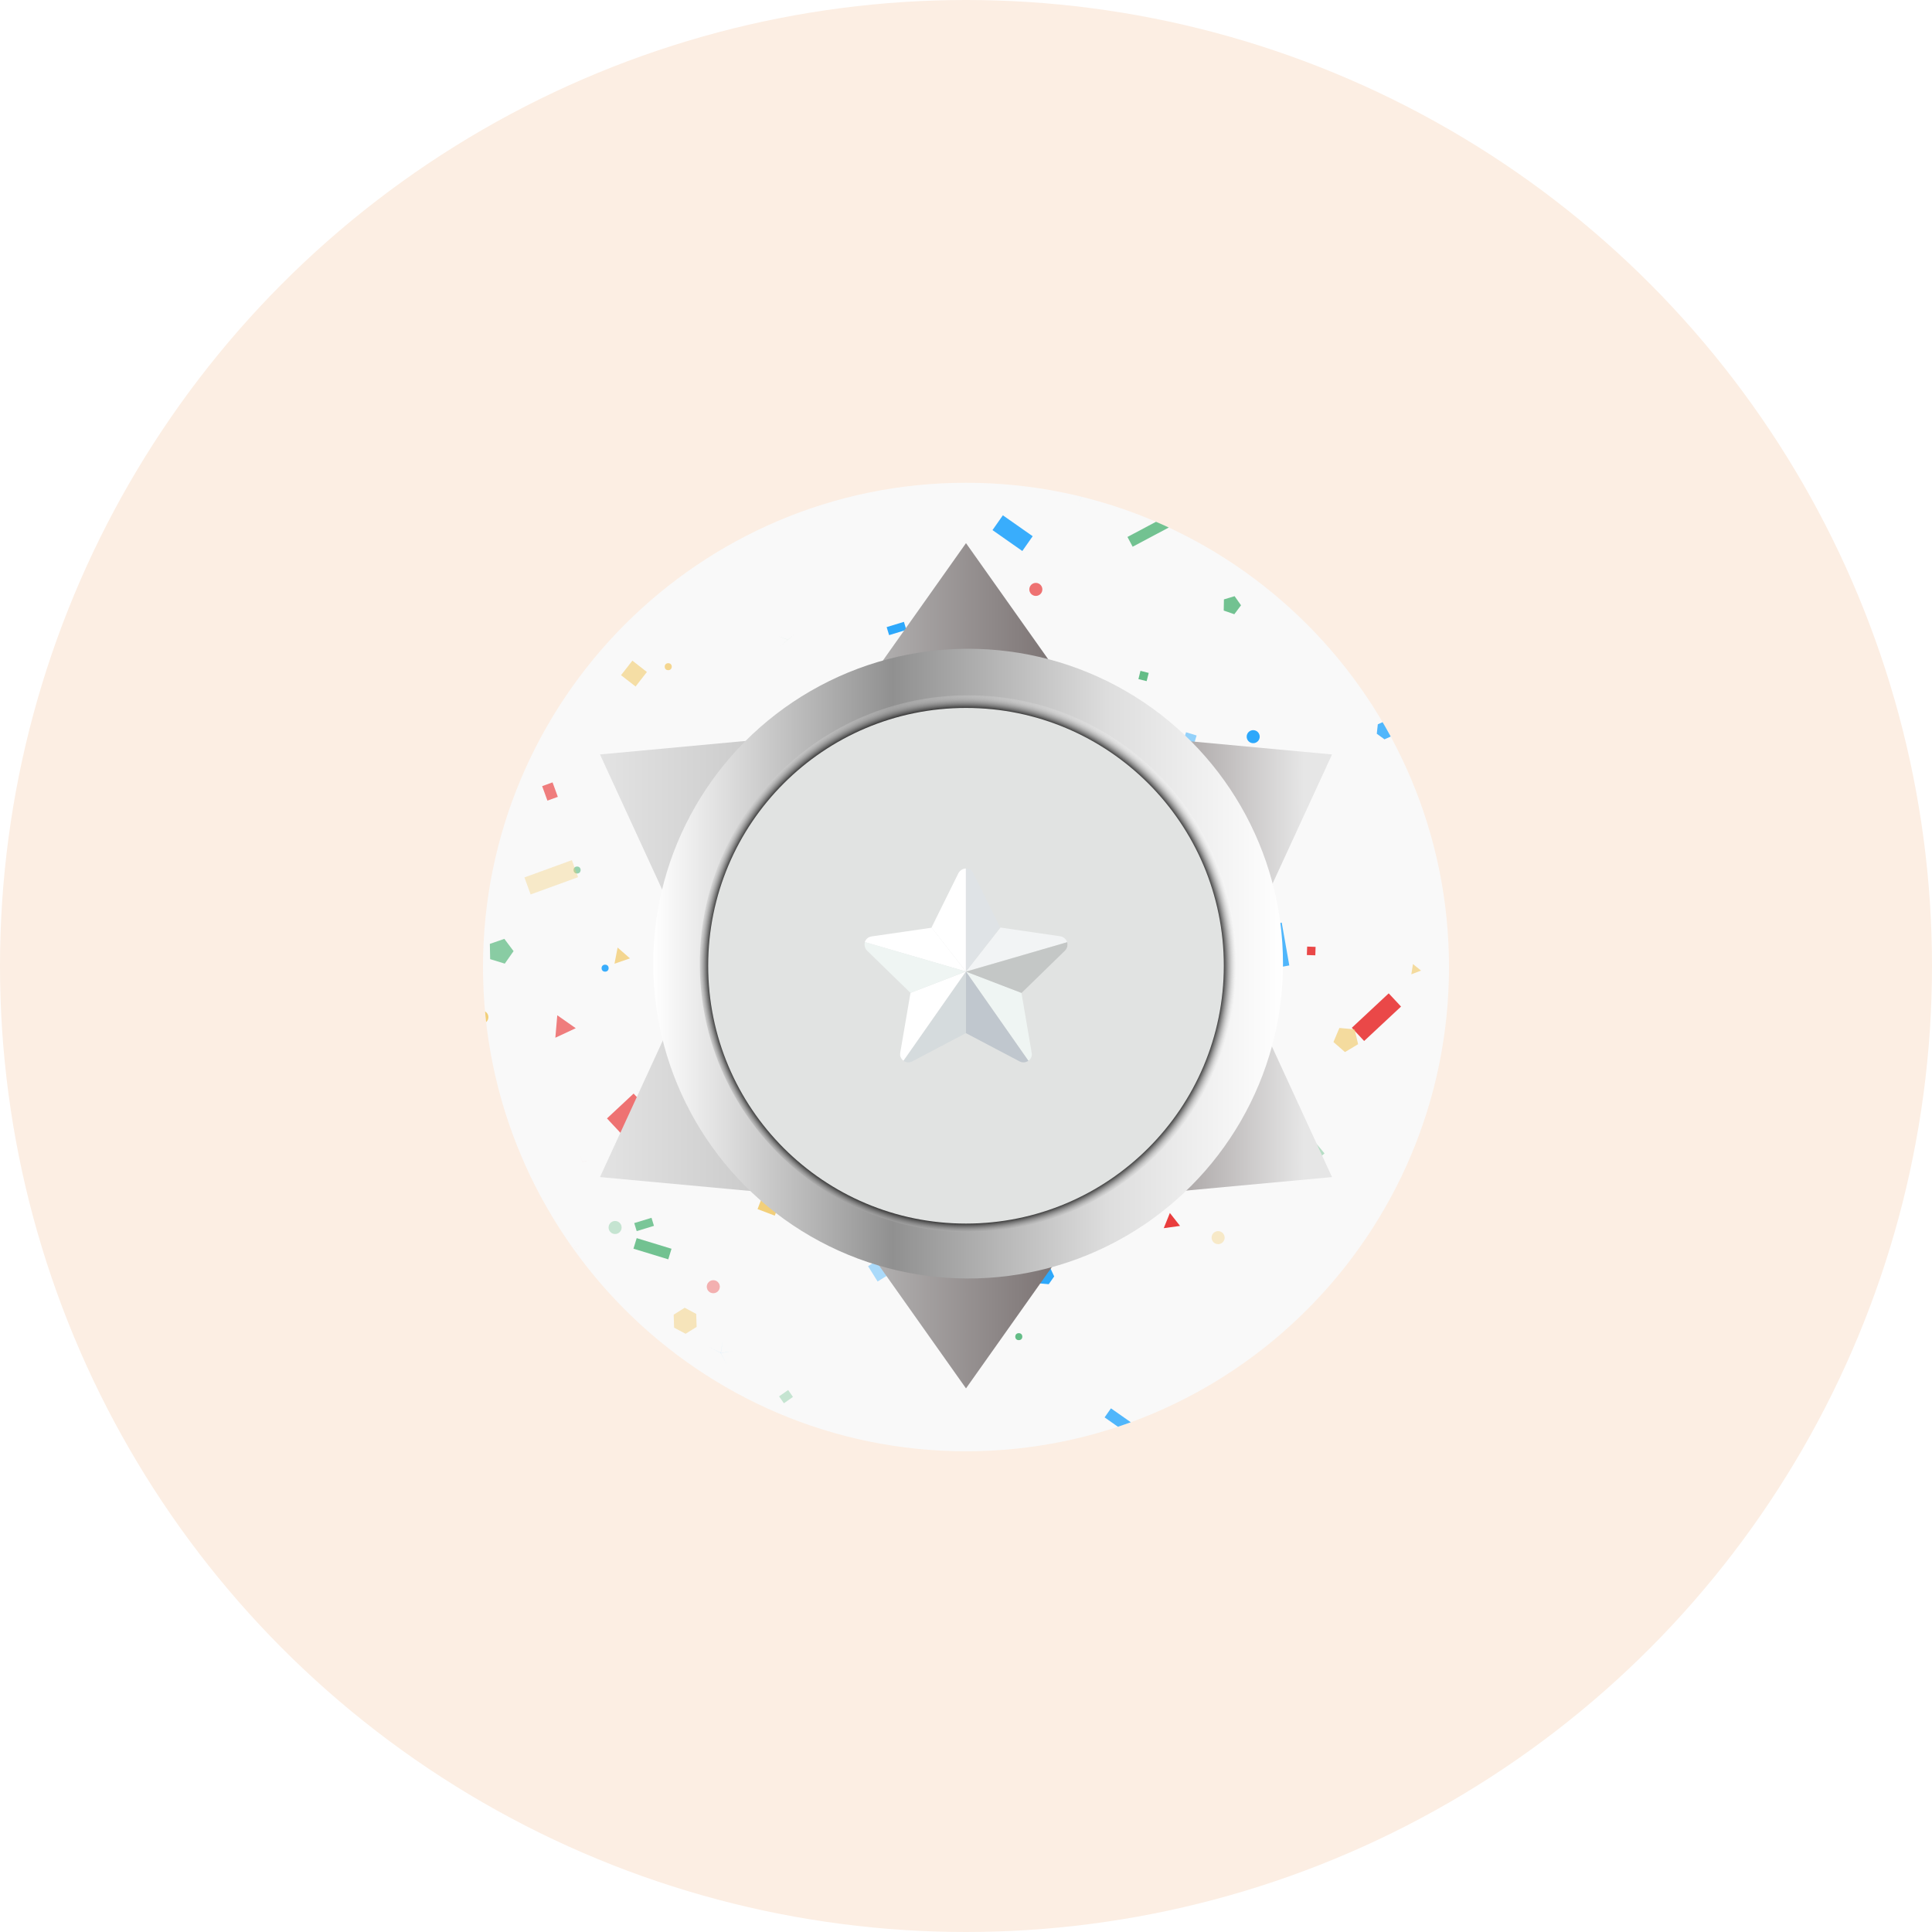 <svg xmlns="http://www.w3.org/2000/svg" width="40" height="40" fill="none" viewBox="0 0 40 40"><circle cx="20" cy="20" r="20" fill="#FCEEE3"/><g clip-path="url(#clip0_868_30593)"><path fill="#F9F9F9" d="M10 20.021C10 14.498 14.477 9.995 20 9.995C25.523 9.995 30 14.498 30 20.021C30 25.544 25.523 30.047 20 30.047C14.477 30.047 10 25.544 10 20.021Z"/><rect width=".319" height=".229" fill="#E82A2A" fill-opacity=".6" transform="matrix(0.342 0.94 -0.94 0.342 11.44 16.198)"/><rect width=".609" height=".519" fill="#64BD87" fill-opacity=".9" transform="matrix(-0.978 -0.208 0.208 -0.978 17.681 18.811)"/><rect width="1.045" height=".374" fill="#E82A2A" fill-opacity=".85" transform="matrix(0.731 -0.682 0.682 0.731 27.988 21.279)"/><rect width=".319" height=".229" fill="#E82A2A" fill-opacity=".85" transform="matrix(-0.899 -0.438 0.438 -0.899 15.359 20.263)"/><rect width=".9" height=".229" fill="#E82A2A" fill-opacity=".65" transform="matrix(-0.988 0.156 -0.156 -0.988 21.746 23.892)"/><rect width=".174" height=".374" fill="#64BD87" fill-opacity=".85" transform="matrix(-0.292 -0.956 0.956 -0.292 13.182 25.489)"/><rect width=".464" height=".229" fill="#64BD87" fill-opacity=".85" transform="matrix(0.602 -0.799 0.799 0.602 20.004 19.682)"/><rect width=".754" height=".519" fill="#E82A2A" fill-opacity=".65" transform="matrix(-0.731 0.682 -0.682 -0.731 13.472 23.021)"/><rect width=".754" height=".374" fill="#18A0FC" fill-opacity=".85" transform="matrix(-0.819 -0.574 0.574 -0.819 21.166 11.408)"/><rect width=".9" height=".374" fill="#18A0FC" fill-opacity=".75" transform="matrix(0.174 0.985 -0.985 0.174 26.537 19.102)"/><rect width=".754" height=".519" x="17.681" y="19.828" fill="#E82A2A" fill-opacity=".75" transform="rotate(-91 17.681 19.828)"/><rect width=".174" height=".374" fill="#F2CB6D" transform="matrix(0.731 0.682 -0.682 0.731 29.44 14.456)"/><rect width=".754" height=".374" fill="#18A0FC" fill-opacity=".35" transform="matrix(-0.934 0.358 -0.358 -0.934 27.988 11.843)"/><rect width=".174" height=".229" fill="#18A0FC" fill-opacity=".45" transform="matrix(0.292 -0.956 0.956 0.292 24.505 15.327)"/><rect width=".9" height=".229" fill="#64BD87" transform="matrix(-0.982 0.191 -0.191 -0.982 26.537 23.021)"/><rect width=".9" height=".374" fill="#64BD87" fill-opacity=".75" transform="matrix(0.961 -0.276 0.276 0.961 19.424 21.424)"/><rect width=".9" height=".229" fill="#64BD87" fill-opacity=".9" transform="matrix(0.883 -0.469 0.469 0.883 23.343 11.117)"/><rect width=".319" height=".374" fill="#18A0FC" fill-opacity=".35" transform="matrix(0.848 -0.53 0.53 0.848 17.972 26.215)"/><rect width=".464" height=".374" fill="#64BD87" fill-opacity=".45" transform="matrix(0.766 -0.643 0.643 0.766 26.827 23.892)"/><rect width=".754" height=".229" fill="#64BD87" fill-opacity=".9" transform="matrix(0.956 0.292 -0.292 0.956 13.182 25.634)"/><rect width=".174" height=".374" fill="#18A0FC" fill-opacity=".9" transform="matrix(-0.292 -0.956 0.956 -0.292 18.408 13.15)"/><ellipse cx="10.496" cy="15.835" fill="#F2CB6D" fill-opacity=".65" rx=".073" ry=".073"/><ellipse cx="25.22" cy="25.624" fill="#F2CB6D" fill-opacity=".35" rx=".135" ry=".135"/><ellipse cx="16.074" cy="21.559" fill="#E82A2A" fill-opacity=".6" rx=".135" ry=".135"/><ellipse cx="11.948" cy="18.013" fill="#64BD87" fill-opacity=".65" rx=".073" ry=".073"/><ellipse cx="18.335" cy="23.529" fill="#64BD87" fill-opacity=".85" rx=".073" ry=".073"/><ellipse cx="13.835" cy="13.803" fill="#F2CB6D" fill-opacity=".75" rx=".073" ry=".073"/><ellipse cx="13.98" cy="22.078" fill="#64BD87" fill-opacity=".6" rx=".073" ry=".073"/><ellipse cx="22.752" cy="15.171" fill="#64BD87" rx=".135" ry=".135"/><ellipse cx="29.72" cy="16.623" fill="#F2CB6D" fill-opacity=".75" rx=".135" ry=".135"/><ellipse cx="13.254" cy="29.336" fill="#18A0FC" rx=".073" ry=".073"/><ellipse cx="9.977" cy="12.704" fill="#E82A2A" fill-opacity=".9" rx=".135" ry=".135"/><ellipse cx="23.416" cy="17.287" fill="#18A0FC" fill-opacity=".65" rx=".073" ry=".073"/><ellipse cx="21.228" cy="18.293" fill="#18A0FC" fill-opacity=".45" rx=".207" ry=".207"/><ellipse cx="20.658" cy="23.094" fill="#F2CB6D" fill-opacity=".75" rx=".073" ry=".073"/><ellipse cx="14.768" cy="26.64" fill="#E82A2A" fill-opacity=".35" rx=".135" ry=".135"/><ellipse cx="14.477" cy="15.607" fill="#18A0FC" fill-opacity=".9" rx=".135" ry=".135"/><ellipse cx="10.267" cy="26.495" fill="#64BD87" fill-opacity=".75" rx=".135" ry=".135"/><ellipse cx="12.528" cy="20.045" fill="#18A0FC" fill-opacity=".85" rx=".073" ry=".073"/><path fill="#F2CB6D" fill-opacity=".65" d="M29.058 12.797L28.936 12.823L28.853 12.731L28.892 12.613L29.013 12.587L29.096 12.679L29.058 12.797Z"/><path fill="#F2CB6D" fill-opacity=".75" d="M12.787 19.618L13.043 19.842L12.722 19.953L12.787 19.618Z"/><path fill="#18A0FC" fill-opacity=".75" d="M22.408 25.383L22.406 25.259L22.512 25.195L22.621 25.255L22.623 25.379L22.517 25.443L22.408 25.383Z"/><path fill="#F2CB6D" fill-opacity=".65" d="M29.421 20.095L29.22 20.172L29.254 19.96L29.421 20.095Z"/><path fill="#18A0FC" fill-opacity=".9" d="M21.713 26.588L21.517 26.571L21.434 26.393L21.547 26.232L21.743 26.249L21.826 26.427L21.713 26.588Z"/><path fill="#E82A2A" fill-opacity=".65" d="M19.615 16.748L19.305 16.687L19.266 16.373L19.553 16.239L19.769 16.471L19.615 16.748Z"/><path fill="#64BD87" fill-opacity=".9" d="M25.561 12.343L25.694 12.532L25.555 12.717L25.336 12.641L25.34 12.41L25.561 12.343Z"/><path fill="#F2CB6D" fill-opacity=".65" d="M28.046 21.311L28.118 21.619L27.846 21.782L27.608 21.574L27.731 21.283L28.046 21.311Z"/><path fill="#18A0FC" fill-opacity=".75" d="M28.664 15.307L28.505 15.191L28.526 14.996L28.705 14.916L28.864 15.031L28.844 15.227L28.664 15.307Z"/><path fill="#F2CB6D" fill-opacity=".35" d="M19.234 24.727L19.371 25.083L19.015 25.219L18.879 24.864L19.234 24.727Z"/><path fill="#E82A2A" fill-opacity=".85" d="M27.063 19.598L27.238 19.604L27.232 19.779L27.057 19.773L27.063 19.598Z"/><path fill="#18A0FC" fill-opacity=".45" d="M15.458 22.265L15.334 22.342L15.223 22.249L15.277 22.113L15.423 22.124L15.458 22.265Z"/><path fill="#64BD87" d="M26.156 23.663L26.128 23.519L26.256 23.449L26.363 23.548L26.301 23.68L26.156 23.663Z"/><path fill="#64BD87" d="M23.57 14.06L23.612 13.889L23.783 13.932L23.74 14.102L23.57 14.06Z"/><path fill="#F2CB6D" fill-opacity=".45" d="M14.176 27.076L14.414 27.203L14.423 27.472L14.195 27.614L13.957 27.488L13.948 27.219L14.176 27.076Z"/><path fill="#E82A2A" fill-opacity=".35" d="M18.689 18.935L18.596 19.047L18.46 18.992L18.471 18.847L18.612 18.811L18.689 18.935Z"/><path fill="#F2CB6D" fill-opacity=".6" d="M14.66 15.568L14.883 15.401L15.05 15.623L14.828 15.79L14.66 15.568Z"/><path fill="#E82A2A" fill-opacity=".6" d="M11.538 21.02L11.92 21.288L11.498 21.485L11.538 21.02Z"/><path fill="#E82A2A" fill-opacity=".9" d="M24.431 25.381L24.094 25.428L24.221 25.113L24.431 25.381Z"/><path fill="#18A0FC" fill-opacity=".9" d="M25.147 18.373L25.005 18.145L24.776 18.288L25.004 18.145L24.862 17.917L25.005 18.145L25.233 18.002L25.005 18.145L25.147 18.373Z"/><path fill="#18A0FC" fill-opacity=".65" d="M13.128 22.557L13.302 22.649L13.336 22.456L13.302 22.649L13.497 22.622L13.302 22.65L13.388 22.826L13.302 22.65L13.161 22.786L13.302 22.65L13.128 22.557Z"/><path fill="#18A0FC" fill-opacity=".9" d="M26.307 25.398L26.398 25.314L26.29 25.253L26.398 25.314L26.422 25.192L26.398 25.314L26.521 25.299L26.398 25.314L26.45 25.426L26.398 25.314L26.307 25.398Z"/><path fill="#18A0FC" fill-opacity=".75" d="M14.733 28.202L14.923 28.012L14.684 27.889L14.923 28.011L14.966 27.746L14.924 28.011L15.189 27.97L14.924 28.012L15.046 28.252L14.923 28.012L14.733 28.202Z"/><path fill="#18A0FC" fill-opacity=".6" d="M10.325 18.276L10.135 18.324L10.239 18.491L10.135 18.324L10.008 18.474L10.134 18.324L9.952 18.25L10.134 18.324L10.148 18.128L10.135 18.324L10.325 18.276Z"/><path fill="#F2CB6D" fill-opacity=".6" d="M12.055 25.942L11.892 25.832L11.879 26.029L11.892 25.832L11.716 25.919L11.892 25.832L11.729 25.722L11.892 25.832L11.906 25.636L11.892 25.832L12.069 25.746L11.893 25.832L12.055 25.942Z"/><path fill="#18A0FC" fill-opacity=".85" d="M10.954 11.823L10.974 11.627L10.794 11.707L10.974 11.627L10.815 11.511L10.974 11.627L10.995 11.431L10.974 11.627L11.154 11.547L10.974 11.627L11.133 11.743L10.974 11.627L10.954 11.823Z"/><path fill="#64BD87" fill-opacity=".45" d="M27.95 20.907L27.886 21.014L27.992 21.078L27.886 21.014L27.822 21.12L27.886 21.014L27.779 20.95L27.886 21.014L27.95 20.907Z"/><path fill="#E82A2A" d="M24.015 17.71L24.099 17.801L24.16 17.693L24.099 17.801L24.221 17.825L24.099 17.801L24.114 17.924L24.099 17.801L23.987 17.854L24.099 17.801L24.015 17.71Z"/><path fill="#64BD87" d="M16.37 23.39L16.147 23.239L15.996 23.462L16.146 23.239L15.923 23.088L16.146 23.239L16.297 23.016L16.147 23.239L16.37 23.39Z"/><path fill="#E82A2A" fill-opacity=".65" d="M24.725 27.407L24.985 27.337L24.916 27.077L24.985 27.337L25.245 27.267L24.985 27.337L25.055 27.597L24.985 27.337L24.725 27.407Z"/><path fill="#18A0FC" fill-opacity=".45" d="M22.305 10.432L22.409 10.266L22.213 10.259L22.409 10.266L22.317 10.092L22.41 10.265L22.514 10.099L22.41 10.266L22.606 10.273L22.41 10.266L22.502 10.439L22.41 10.266L22.305 10.432Z"/><path fill="#18A0FC" fill-opacity=".45" d="M14.078 22.473L14.046 22.353L13.926 22.385L14.046 22.353L14.014 22.233L14.046 22.353L14.165 22.321L14.046 22.353L14.078 22.473Z"/><path fill="#18A0FC" fill-opacity=".45" d="M17.13 17.837L17.087 17.721L16.989 17.797L17.087 17.721L16.984 17.651L17.087 17.721L17.121 17.602L17.087 17.721L17.211 17.717L17.087 17.721L17.13 17.837Z"/><path fill="#E82A2A" fill-opacity=".35" d="M12.124 24.247L12.06 24.061L11.874 24.125L12.06 24.061L11.996 23.875L12.06 24.06L12.246 23.997L12.06 24.061L12.124 24.247Z"/><path fill="#F2CB6D" fill-opacity=".35" d="M11.326 15.567L11.377 15.454L11.253 15.441L11.377 15.454L11.351 15.332L11.377 15.454L11.484 15.392L11.377 15.454L11.469 15.537L11.377 15.454L11.326 15.567Z"/><path fill="#E82A2A" fill-opacity=".45" d="M20.122 27.919L20.16 28.036L20.278 27.998L20.161 28.037L20.199 28.154L20.16 28.037L20.043 28.075L20.16 28.037L20.122 27.919Z"/><rect width=".755" height=".229" fill="#18A0FC" fill-opacity=".75" transform="matrix(-0.819 -0.574 0.574 -0.819 23.488 29.779)"/><rect width=".9" height=".52" fill="#64BD87" transform="matrix(0.966 0.259 -0.259 0.966 14.053 15.698)"/><rect width=".9" height=".375" fill="#18A0FC" transform="matrix(0.974 0.225 -0.225 0.974 24.65 17.295)"/><rect width=".174" height=".229" fill="#64BD87" fill-opacity=".35" transform="matrix(-0.574 -0.819 0.819 -0.574 16.23 29.053)"/><rect width=".174" height=".375" fill="#64BD87" fill-opacity=".35" transform="matrix(0.438 -0.899 0.899 0.438 10.278 11.488)"/><rect width=".174" height=".52" x="25.375" y="23.682" fill="#64BD87" fill-opacity=".65" transform="rotate(91 25.375 23.682)"/><rect width="1.045" height=".375" fill="#F2CB6D" fill-opacity=".35" transform="matrix(0.94 -0.342 0.342 0.94 10.858 18.166)"/><rect width=".319" height=".229" fill="#18A0FC" fill-opacity=".9" transform="matrix(-0.988 -0.156 0.156 -0.988 17.827 24.553)"/><rect width=".9" height=".375" x="21.165" y="22.811" fill="#E82A2A" fill-opacity=".6" transform="rotate(-7 21.165 22.811)"/><ellipse cx="25.946" cy="15.252" fill="#18A0FC" fill-opacity=".9" rx=".135" ry=".135"/><ellipse cx="9.977" cy="21.059" fill="#F2CB6D" fill-opacity=".9" rx=".135" ry=".135"/><ellipse cx="26.962" cy="16.558" fill="#18A0FC" rx=".135" ry=".135"/><ellipse cx="29.793" cy="13.728" fill="#18A0FC" fill-opacity=".65" rx=".207" ry=".207"/><ellipse cx="21.093" cy="27.674" fill="#64BD87" rx=".073" ry=".073"/><ellipse cx="21.446" cy="12.203" fill="#E82A2A" fill-opacity=".65" rx=".135" ry=".135"/><ellipse cx="12.155" cy="12.784" fill="#18A0FC" fill-opacity=".85" rx=".135" ry=".135"/><ellipse cx="11.284" cy="27.882" fill="#F2CB6D" fill-opacity=".85" rx=".135" ry=".135"/><ellipse cx="12.735" cy="25.414" fill="#64BD87" fill-opacity=".35" rx=".135" ry=".135"/><ellipse cx="20.72" cy="17.284" fill="#E82A2A" fill-opacity=".9" rx=".135" ry=".135"/><ellipse cx="26.464" cy="29.126" fill="#18A0FC" rx=".073" ry=".073"/><path fill="#F2CB6D" fill-opacity=".9" d="M15.684 25.033L15.821 24.677L16.177 24.813L16.041 25.169L15.684 25.033Z"/><path fill="#E82A2A" fill-opacity=".45" d="M18.561 20.34L18.332 20.38L18.224 20.175L18.385 20.009L18.593 20.11L18.561 20.34Z"/><path fill="#F2CB6D" fill-opacity=".6" d="M12.858 13.979L13.093 13.678L13.393 13.913L13.159 14.213L12.858 13.979Z"/><path fill="#E82A2A" fill-opacity=".65" d="M26.951 12.084L27.05 12.159L27.035 12.282L26.921 12.331L26.821 12.256L26.836 12.132L26.951 12.084Z"/><path fill="#E82A2A" d="M20.98 15.34L20.851 15.148L20.993 14.966L21.211 15.045L21.203 15.276L20.98 15.34Z"/><path fill="#64BD87" fill-opacity=".75" d="M10.142 19.542L10.442 19.438L10.633 19.692L10.451 19.951L10.148 19.858L10.142 19.542Z"/><path fill="#E82A2A" fill-opacity=".35" d="M21.136 16.555L21.356 16.483L21.492 16.67L21.356 16.858L21.136 16.786L21.136 16.555Z"/><path fill="#18A0FC" fill-opacity=".6" d="M20.877 13.105L20.965 12.989L21.104 13.036L21.101 13.182L20.961 13.225L20.877 13.105Z"/><path fill="#F2CB6D" fill-opacity=".6" d="M28.866 20.83L28.669 20.837L28.737 21.022L28.669 20.837L28.514 20.959L28.669 20.837L28.506 20.727L28.669 20.837L28.724 20.648L28.669 20.837L28.866 20.83Z"/><path fill="#E82A2A" fill-opacity=".35" d="M19.18 22.42L19.136 22.612L19.332 22.595L19.136 22.612L19.213 22.793L19.136 22.612L18.987 22.741L19.136 22.612L18.967 22.51L19.136 22.612L19.18 22.42Z"/><path fill="#F2CB6D" fill-opacity=".65" d="M20.624 25.186L20.427 25.37L20.61 25.567L20.426 25.37L20.229 25.553L20.426 25.37L20.242 25.172L20.426 25.369L20.624 25.186Z"/><path fill="#64BD87" fill-opacity=".65" d="M16.279 13.05L16.313 13.244L16.464 13.118L16.313 13.245L16.498 13.312L16.313 13.245L16.347 13.439L16.313 13.245L16.162 13.371L16.312 13.245L16.128 13.177L16.313 13.244L16.279 13.05Z"/><path fill="#18A0FC" fill-opacity=".65" d="M29.588 26.896L29.712 26.898L29.714 26.774L29.712 26.898L29.837 26.901L29.712 26.899L29.71 27.023L29.712 26.899L29.588 26.896Z"/><path fill="#F2CB6D" fill-opacity=".85" d="M26.513 17.18L26.483 17.3L26.602 17.266L26.483 17.3L26.572 17.387L26.483 17.3L26.452 17.421L26.482 17.3L26.363 17.335L26.482 17.3L26.393 17.214L26.483 17.3L26.513 17.18Z"/><g filter="url(#filter0_d_868_30593)"><path fill="url(#paint0_linear_868_30593)" d="M20 11.245L22.782 15.175L27.578 15.62L25.565 19.995L27.578 24.37L22.782 24.814L20 28.745L17.218 24.814L12.422 24.37L14.435 19.995L12.422 15.62L17.218 15.175L20 11.245Z"/><ellipse cx="20.044" cy="19.951" fill="url(#paint1_linear_868_30593)" rx="6.519" ry="6.519"/><ellipse cx="20.044" cy="19.951" fill="url(#paint2_radial_868_30593)" rx="5.556" ry="5.556"/><ellipse cx="20" cy="19.995" fill="#E1E3E2" rx="5.338" ry="5.338"/><g filter="url(#filter1_d_868_30593)"><path fill="#fff" d="M19.998 17.982V20.114L19.286 19.204L19.843 18.078C19.877 18.016 19.939 17.982 19.998 17.982Z"/><path fill="#F2F4F5" d="M22.094 19.506L20 20.114L20.712 19.204L21.954 19.385C22.024 19.398 22.073 19.446 22.094 19.506Z"/><path fill="#EFF5F3" d="M21.292 21.962L19.998 20.114L21.148 20.555L21.359 21.792C21.375 21.864 21.344 21.926 21.292 21.962Z"/><path fill="#D5DBDD" d="M19.998 20.114V21.39L18.887 21.975C18.823 22.009 18.755 21.998 18.704 21.962L19.998 20.114Z"/><path fill="#DFE3E6" d="M20.709 19.204L19.998 20.114V17.982C20.044 17.982 20.09 18 20.124 18.036C20.129 18.041 20.134 18.049 20.139 18.057C20.145 18.065 20.15 18.073 20.152 18.08L20.709 19.204Z"/><path fill="#C4C7C6" d="M22.088 19.622C22.083 19.632 22.078 19.642 22.073 19.653C22.065 19.663 22.057 19.671 22.05 19.681L21.15 20.558L20 20.117L22.094 19.508C22.094 19.511 22.096 19.514 22.096 19.516C22.096 19.519 22.099 19.521 22.099 19.526C22.099 19.529 22.099 19.529 22.099 19.529C22.099 19.532 22.099 19.534 22.099 19.537C22.099 19.542 22.099 19.545 22.099 19.55C22.101 19.573 22.099 19.599 22.088 19.622Z"/><path fill="#C0C7CE" d="M21.292 21.962C21.279 21.973 21.263 21.98 21.245 21.985C21.243 21.985 21.243 21.985 21.24 21.988C21.199 22.001 21.152 21.998 21.109 21.975L19.998 21.39V20.114L21.292 21.962Z"/><path fill="#fff" d="M19.998 20.114L18.704 21.962C18.701 21.96 18.699 21.957 18.696 21.954C18.694 21.952 18.691 21.949 18.688 21.947C18.686 21.944 18.683 21.942 18.678 21.936C18.675 21.934 18.673 21.931 18.67 21.928C18.668 21.926 18.668 21.926 18.668 21.923C18.665 21.921 18.663 21.918 18.663 21.916C18.657 21.908 18.652 21.9 18.65 21.892C18.647 21.89 18.647 21.885 18.645 21.88C18.642 21.874 18.642 21.872 18.639 21.867C18.637 21.862 18.637 21.854 18.637 21.849C18.637 21.846 18.637 21.841 18.637 21.838C18.637 21.833 18.637 21.828 18.637 21.823C18.637 21.813 18.637 21.802 18.639 21.792L18.851 20.555L19.998 20.114Z"/><path fill="#fff" d="M19.998 20.114L17.904 19.506C17.904 19.503 17.907 19.5 17.907 19.498C17.91 19.493 17.91 19.488 17.912 19.485C17.917 19.475 17.922 19.467 17.928 19.459C17.93 19.454 17.933 19.451 17.938 19.447C17.941 19.444 17.943 19.439 17.948 19.436C17.951 19.434 17.956 19.428 17.959 19.426C17.961 19.423 17.966 19.421 17.969 19.418C17.974 19.416 17.979 19.41 17.984 19.408C17.987 19.405 17.992 19.402 17.997 19.402C18.005 19.4 18.01 19.397 18.018 19.395C18.02 19.395 18.023 19.392 18.028 19.392C18.033 19.39 18.041 19.39 18.049 19.387L19.291 19.207L19.998 20.114Z"/><path fill="#EFF5F3" d="M19.998 20.114L18.851 20.557L17.951 19.681C17.941 19.673 17.936 19.663 17.928 19.653C17.923 19.642 17.916 19.632 17.913 19.622C17.91 19.616 17.908 19.611 17.908 19.606C17.903 19.591 17.9 19.573 17.9 19.557C17.9 19.552 17.9 19.547 17.9 19.542C17.9 19.534 17.9 19.529 17.903 19.521C17.903 19.519 17.905 19.516 17.905 19.511C17.905 19.508 17.907 19.506 17.907 19.503L19.998 20.114Z"/></g></g></g><defs><filter id="filter0_d_868_30593" width="20.155" height="22.5" x="9.922" y="8.745" color-interpolation-filters="sRGB" filterUnits="userSpaceOnUse"><feFlood flood-opacity="0" result="BackgroundImageFix"/><feColorMatrix in="SourceAlpha" result="hardAlpha" type="matrix" values="0 0 0 0 0 0 0 0 0 0 0 0 0 0 0 0 0 0 127 0"/><feOffset/><feGaussianBlur stdDeviation="1.25"/><feComposite in2="hardAlpha" operator="out"/><feColorMatrix type="matrix" values="0 0 0 0 0 0 0 0 0 0 0 0 0 0 0 0 0 0 0.14 0"/><feBlend in2="BackgroundImageFix" mode="normal" result="effect1_dropShadow_868_30593"/><feBlend in="SourceGraphic" in2="effect1_dropShadow_868_30593" mode="normal" result="shape"/></filter><filter id="filter1_d_868_30593" width="6.7" height="6.513" x="16.65" y="16.732" color-interpolation-filters="sRGB" filterUnits="userSpaceOnUse"><feFlood flood-opacity="0" result="BackgroundImageFix"/><feColorMatrix in="SourceAlpha" result="hardAlpha" type="matrix" values="0 0 0 0 0 0 0 0 0 0 0 0 0 0 0 0 0 0 127 0"/><feOffset/><feGaussianBlur stdDeviation=".625"/><feComposite in2="hardAlpha" operator="out"/><feColorMatrix type="matrix" values="0 0 0 0 0 0 0 0 0 0 0 0 0 0 0 0 0 0 0.1 0"/><feBlend in2="BackgroundImageFix" mode="normal" result="effect1_dropShadow_868_30593"/><feBlend in="SourceGraphic" in2="effect1_dropShadow_868_30593" mode="normal" result="shape"/></filter><linearGradient id="paint0_linear_868_30593" x1="12.213" x2="27" y1="19.995" y2="19.995" gradientUnits="userSpaceOnUse"><stop offset=".005" stop-color="#E4E4E4"/><stop offset=".339" stop-color="#BFBFBF"/><stop offset=".672" stop-color="#776E6E"/><stop offset="1" stop-color="#E6E6E6"/></linearGradient><linearGradient id="paint1_linear_868_30593" x1="13.525" x2="26.563" y1="19.995" y2="19.995" gradientUnits="userSpaceOnUse"><stop stop-color="#fff"/><stop offset=".38" stop-color="#909090"/><stop offset=".72" stop-color="#DDD"/><stop offset="1" stop-color="#fff"/></linearGradient><radialGradient id="paint2_radial_868_30593" cx="0" cy="0" r="1" gradientTransform="translate(20 19.995) rotate(-0.066) scale(5.6 5.6)" gradientUnits="userSpaceOnUse"><stop offset=".943"/><stop offset="1" stop-color="#fff" stop-opacity=".13"/></radialGradient><clipPath id="clip0_868_30593"><path fill="#fff" d="M10 20.021C10 14.498 14.477 9.995 20 9.995C25.523 9.995 30 14.498 30 20.021C30 25.544 25.523 30.047 20 30.047C14.477 30.047 10 25.544 10 20.021Z"/></clipPath></defs></svg>